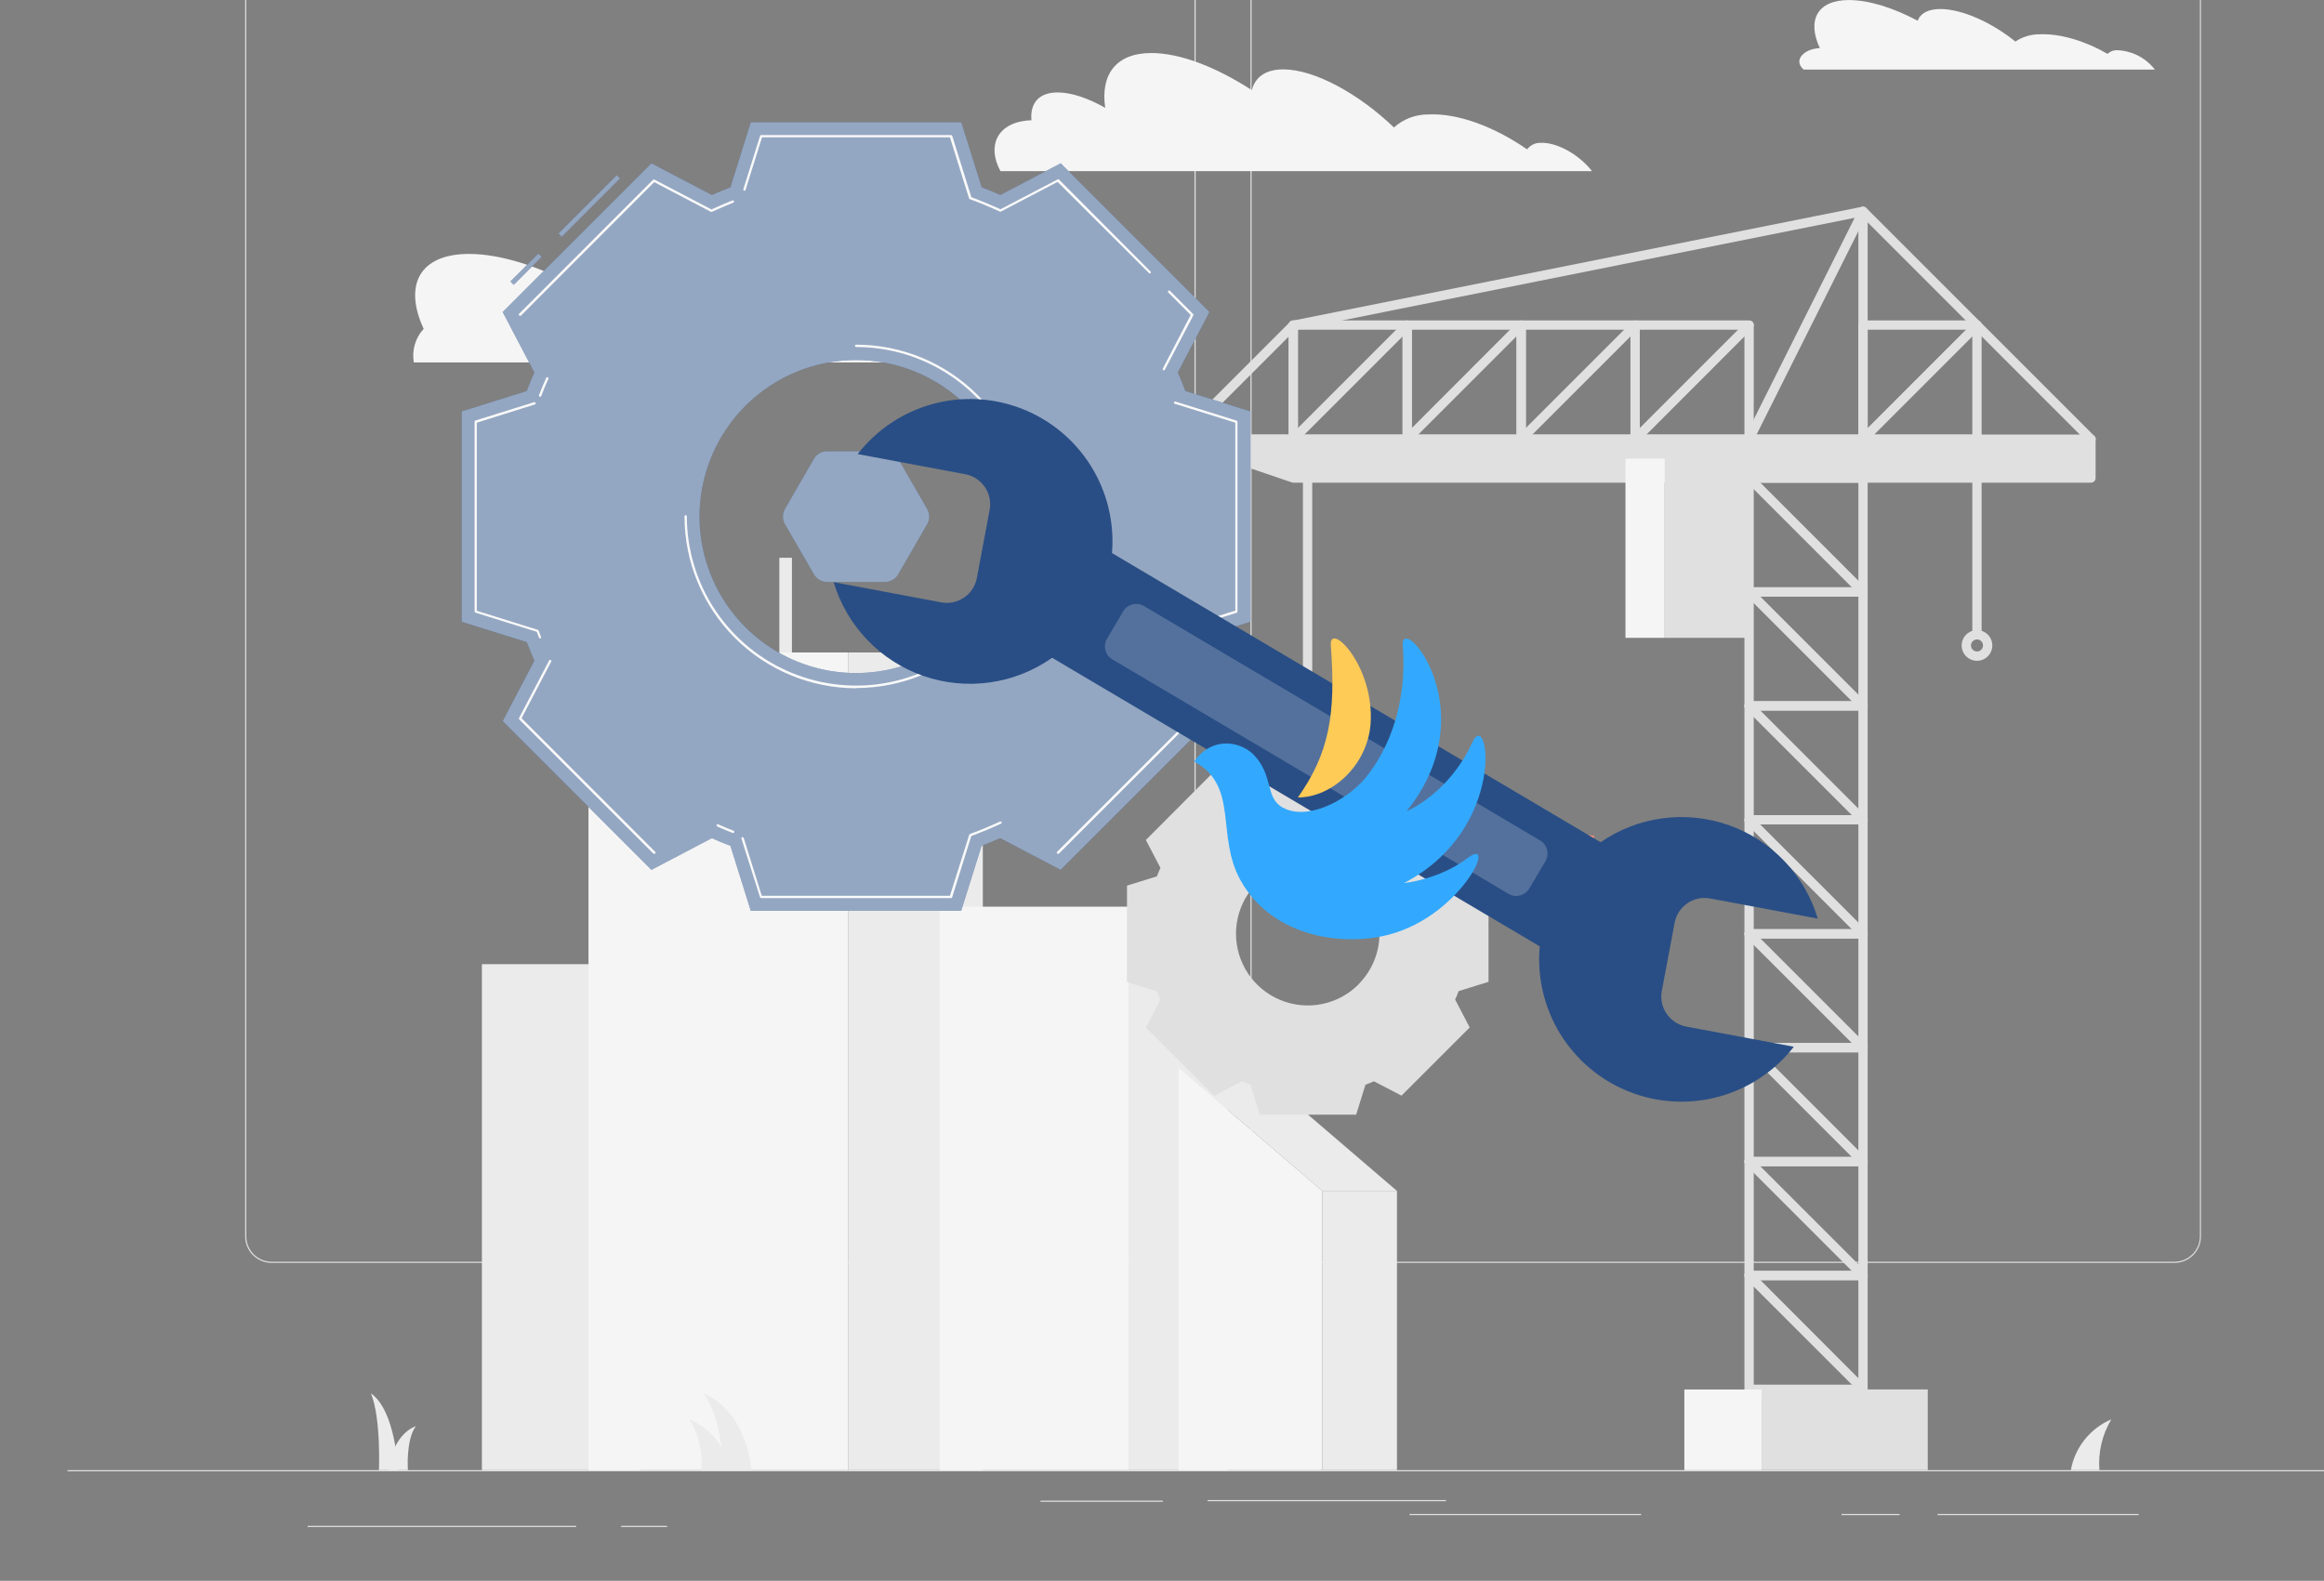 <svg width="757" height="515" viewBox="0 0 757 515" fill="none" xmlns="http://www.w3.org/2000/svg">
<rect x="0" y="0" width="757" height="515" fill="#808080" stroke="none"/>
<g clip-path="url(#clip0)">
<path d="M779 478.954H22V479.332H779V478.954Z" fill="#E0E0E0"/>
<path d="M187.662 497.106H100.198V497.485H187.662V497.106Z" fill="#E0E0E0"/>
<path d="M378.789 488.885H338.941V489.264H378.789V488.885Z" fill="#E0E0E0"/>
<path d="M470.992 488.689H393.354V489.067H470.992V488.689Z" fill="#E0E0E0"/>
<path d="M618.773 493.231H599.863V493.609H618.773V493.231Z" fill="#E0E0E0"/>
<path d="M534.565 493.231H459.137V493.609H534.565V493.231Z" fill="#E0E0E0"/>
<path d="M217.306 497.106H202.317V497.485H217.306V497.106Z" fill="#E0E0E0"/>
<path d="M696.608 493.231H631.128V493.609H696.608V493.231Z" fill="#E0E0E0"/>
<path d="M380.818 411.429H88.48C86.19 411.425 83.995 410.513 82.377 408.892C80.759 407.271 79.85 405.074 79.85 402.784V-8.161C79.87 -10.438 80.787 -12.615 82.403 -14.219C84.019 -15.824 86.203 -16.726 88.48 -16.73H380.818C383.111 -16.73 385.31 -15.819 386.931 -14.198C388.552 -12.577 389.463 -10.378 389.463 -8.085V402.784C389.463 405.077 388.552 407.276 386.931 408.897C385.31 410.518 383.111 411.429 380.818 411.429V411.429ZM88.48 -16.427C86.29 -16.423 84.191 -15.55 82.644 -14.001C81.097 -12.451 80.228 -10.351 80.228 -8.161V402.784C80.228 404.974 81.097 407.074 82.644 408.624C84.191 410.174 86.29 411.047 88.48 411.051H380.818C383.009 411.047 385.109 410.175 386.659 408.625C388.208 407.076 389.08 404.975 389.084 402.784V-8.161C389.08 -10.352 388.208 -12.452 386.659 -14.002C385.109 -15.551 383.009 -16.423 380.818 -16.427H88.48Z" fill="#E0E0E0"/>
<path d="M708.311 411.429H415.958C413.666 411.425 411.47 410.513 409.849 408.893C408.229 407.272 407.317 405.076 407.313 402.784V-8.161C407.337 -10.439 408.258 -12.616 409.876 -14.22C411.494 -15.824 413.679 -16.726 415.958 -16.73H708.311C710.586 -16.722 712.766 -15.818 714.378 -14.214C715.991 -12.61 716.906 -10.435 716.926 -8.161V402.784C716.926 405.072 716.019 407.266 714.405 408.886C712.79 410.507 710.599 411.421 708.311 411.429V411.429ZM415.958 -16.427C413.767 -16.423 411.666 -15.551 410.117 -14.002C408.568 -12.452 407.695 -10.352 407.691 -8.161V402.784C407.695 404.975 408.568 407.076 410.117 408.625C411.666 410.175 413.767 411.047 415.958 411.051H708.311C710.502 411.047 712.603 410.175 714.152 408.625C715.702 407.076 716.574 404.975 716.578 402.784V-8.161C716.574 -10.352 715.702 -12.452 714.152 -14.002C712.603 -15.551 710.502 -16.423 708.311 -16.427H415.958Z" fill="#E0E0E0"/>
<path d="M138.003 107.13C131.402 92.868 136.64 82.725 152.764 82.725C162.893 82.725 175.474 86.722 187.586 93.217C188.979 89.507 192.855 87.297 199.108 87.297C210.115 87.297 225.3 94.155 237.2 103.845C240.869 101.398 245.19 100.111 249.6 100.151C260.198 99.712 272.885 103.663 283.983 110.083C284.634 109.466 285.403 108.985 286.242 108.668C287.082 108.351 287.976 108.204 288.873 108.235C294.929 107.993 303.15 111.975 307.238 117.123C307.495 117.456 307.707 117.759 307.934 118.076H134.793C134.451 116.128 134.562 114.127 135.119 112.228C135.675 110.33 136.662 108.585 138.003 107.13Z" fill="#F5F5F5"/>
<path d="M334.369 39.288C334.901 39.227 335.437 39.197 335.973 39.197C335.474 33.626 338.365 30.113 344.527 30.113C348.979 30.113 354.429 31.975 360.001 35.124C358.411 24.314 363.498 17.274 375.05 17.274C384.361 17.274 396.14 21.816 407.782 29.386C408.797 25.147 412.234 22.604 418.002 22.604C428.115 22.604 442.513 30.446 454.05 41.529C457.113 38.777 461.091 37.265 465.208 37.289C474.853 36.79 486.813 41.302 497.426 48.66C497.932 47.978 498.596 47.429 499.361 47.06C500.125 46.691 500.968 46.512 501.817 46.54C507.086 46.283 514.353 50.325 518.562 55.76H325.89C321.363 47.448 324.967 40.242 334.369 39.288Z" fill="#F5F5F5"/>
<path d="M592.778 15.685C588.539 6.601 591.915 0.015 602.256 0.015C608.751 0.015 616.805 2.574 624.648 6.752C625.526 4.375 628.024 2.937 632.036 2.937C639.106 2.937 648.841 7.358 656.472 13.535C658.831 11.969 661.605 11.146 664.436 11.173C671.188 10.885 679.379 13.414 686.495 17.547C686.911 17.148 687.402 16.837 687.941 16.632C688.479 16.427 689.053 16.331 689.629 16.351C691.883 16.432 694.096 16.982 696.126 17.964C698.156 18.947 699.96 20.341 701.423 22.059L701.877 22.664H587.494C583.876 19.455 587.873 15.836 592.778 15.685Z" fill="#F5F5F5"/>
<path d="M208.54 314.109H156.973V478.954H208.54V314.109Z" fill="#EBEBEB"/>
<path d="M191.689 478.954H276.246V256.744H191.689L191.689 478.954Z" fill="#F5F5F5"/>
<path d="M320.137 256.744H276.246V478.954H320.137V256.744Z" fill="#EBEBEB"/>
<path d="M203.059 256.744H276.246V234.655H203.059V256.744Z" fill="#F5F5F5"/>
<path d="M203.059 256.744H276.246V251.778H203.059V256.744Z" fill="#EBEBEB"/>
<path d="M308.752 234.655H276.246V256.744H308.752V234.655Z" fill="#EBEBEB"/>
<path d="M214.429 234.655H276.231V212.565H214.429V234.655Z" fill="#F5F5F5"/>
<path d="M214.429 234.655H276.231V229.689H214.429V234.655Z" fill="#EBEBEB"/>
<path d="M297.381 212.565H276.246V234.655H297.381V212.565Z" fill="#EBEBEB"/>
<path d="M257.957 181.71H253.854V212.58H257.957V181.71Z" fill="#EBEBEB"/>
<path d="M306.117 478.954H367.873V295.381H306.117V478.954Z" fill="#F5F5F5"/>
<path d="M399.925 295.381H367.873V478.954H399.925V295.381Z" fill="#EBEBEB"/>
<path d="M383.891 347.826L430.719 387.977V478.954H383.891V347.826Z" fill="#F5F5F5"/>
<path d="M455.034 387.962H430.735V478.938H455.034V387.962Z" fill="#EBEBEB"/>
<path d="M455.034 387.977H430.719L383.891 347.826H408.206L455.034 387.977Z" fill="#EBEBEB"/>
<path d="M674.534 478.954C675.183 475.317 676.729 471.899 679.032 469.01C681.334 466.12 684.321 463.85 687.721 462.406C684.736 467.383 683.381 473.168 683.845 478.954H674.534Z" fill="#EBEBEB"/>
<path d="M237.79 478.954C237.141 475.317 235.595 471.899 233.293 469.01C230.99 466.12 228.004 463.85 224.604 462.406C227.589 467.383 228.944 473.168 228.479 478.954H237.79Z" fill="#EBEBEB"/>
<path d="M129.661 478.954C129.661 478.954 128.919 459.574 120.819 453.942C124.134 461.861 123.438 478.954 123.438 478.954H129.661Z" fill="#EBEBEB"/>
<path d="M126.617 478.954C126.617 478.954 127.359 467.826 135.459 464.601C132.144 469.143 132.87 478.954 132.87 478.954H126.617Z" fill="#EBEBEB"/>
<path d="M244.725 478.954C244.725 478.954 243.907 460.604 229.221 453.942C235.792 463.359 235.413 478.954 235.413 478.954H244.725Z" fill="#EBEBEB"/>
<path d="M606.843 454.124H569.735C569.333 454.124 568.948 453.964 568.664 453.681C568.38 453.397 568.221 453.012 568.221 452.61V415.547C568.221 415.146 568.38 414.761 568.664 414.477C568.948 414.193 569.333 414.033 569.735 414.033H606.843C607.245 414.033 607.63 414.193 607.914 414.477C608.198 414.761 608.357 415.146 608.357 415.547V452.61C608.357 453.012 608.198 453.397 607.914 453.681C607.63 453.964 607.245 454.124 606.843 454.124ZM571.249 451.096H605.329V417.061H571.249V451.096Z" fill="#E0E0E0"/>
<path d="M606.843 417.061H569.735C569.333 417.061 568.948 416.902 568.664 416.618C568.38 416.334 568.221 415.949 568.221 415.547V378.424C568.221 378.023 568.38 377.638 568.664 377.354C568.948 377.07 569.333 376.91 569.735 376.91H606.843C607.245 376.91 607.63 377.07 607.914 377.354C608.198 377.638 608.357 378.023 608.357 378.424V415.547C608.357 415.949 608.198 416.334 607.914 416.618C607.63 416.902 607.245 417.061 606.843 417.061ZM571.249 414.033H605.329V379.938H571.249V414.033Z" fill="#E0E0E0"/>
<path d="M606.843 454.124C606.444 454.118 606.063 453.955 605.783 453.67L568.66 416.562C568.375 416.277 568.215 415.89 568.215 415.487C568.215 415.084 568.375 414.697 568.66 414.412C568.945 414.127 569.332 413.967 569.735 413.967C570.138 413.967 570.525 414.127 570.81 414.412L607.918 451.596C608.2 451.879 608.358 452.263 608.358 452.663C608.358 453.063 608.2 453.447 607.918 453.73C607.625 453.997 607.239 454.139 606.843 454.124Z" fill="#E0E0E0"/>
<path d="M606.843 417.061C606.446 417.06 606.065 416.902 605.783 416.622L568.66 379.499C568.378 379.215 568.22 378.831 568.22 378.431C568.22 378.031 568.378 377.648 568.66 377.364C568.801 377.222 568.968 377.11 569.153 377.033C569.337 376.956 569.535 376.916 569.735 376.916C569.935 376.916 570.133 376.956 570.317 377.033C570.502 377.11 570.669 377.222 570.81 377.364L607.918 414.472C608.132 414.684 608.277 414.955 608.336 415.249C608.395 415.544 608.365 415.85 608.25 416.128C608.135 416.406 607.939 416.643 607.689 416.809C607.438 416.975 607.144 417.063 606.843 417.061Z" fill="#E0E0E0"/>
<path d="M606.843 379.938H569.735C569.333 379.938 568.948 379.778 568.664 379.494C568.38 379.211 568.221 378.825 568.221 378.424V341.316C568.221 340.914 568.38 340.529 568.664 340.245C568.948 339.961 569.333 339.802 569.735 339.802H606.843C607.245 339.802 607.63 339.961 607.914 340.245C608.198 340.529 608.357 340.914 608.357 341.316V378.424C608.357 378.825 608.198 379.211 607.914 379.494C607.63 379.778 607.245 379.938 606.843 379.938ZM571.249 376.91H605.329V342.83H571.249V376.91Z" fill="#E0E0E0"/>
<path d="M606.843 342.83H569.735C569.333 342.83 568.948 342.67 568.664 342.387C568.38 342.103 568.221 341.717 568.221 341.316V304.238C568.221 303.837 568.38 303.452 568.664 303.168C568.948 302.884 569.333 302.724 569.735 302.724H606.843C607.245 302.724 607.63 302.884 607.914 303.168C608.198 303.452 608.357 303.837 608.357 304.238V341.361C608.345 341.755 608.18 342.129 607.898 342.403C607.615 342.677 607.237 342.83 606.843 342.83ZM571.249 339.802H605.329V305.752H571.249V339.802Z" fill="#E0E0E0"/>
<path d="M606.843 379.938C606.446 379.936 606.065 379.779 605.783 379.499L568.66 342.376C568.378 342.092 568.22 341.708 568.22 341.308C568.22 340.908 568.378 340.524 568.66 340.241C568.801 340.099 568.968 339.986 569.153 339.909C569.337 339.833 569.535 339.793 569.735 339.793C569.935 339.793 570.133 339.833 570.317 339.909C570.502 339.986 570.669 340.099 570.81 340.241L607.918 377.364C608.2 377.648 608.358 378.032 608.358 378.432C608.358 378.831 608.2 379.215 607.918 379.499C607.777 379.639 607.609 379.75 607.424 379.826C607.24 379.901 607.042 379.939 606.843 379.938Z" fill="#E0E0E0"/>
<path d="M606.843 342.83C606.444 342.824 606.063 342.661 605.783 342.376L568.66 305.267C568.375 304.982 568.215 304.596 568.215 304.193C568.215 303.789 568.375 303.403 568.66 303.118C568.945 302.833 569.332 302.672 569.735 302.672C570.138 302.672 570.525 302.833 570.81 303.118L607.918 340.241C608.2 340.525 608.358 340.908 608.358 341.308C608.358 341.708 608.2 342.092 607.918 342.376C607.778 342.519 607.611 342.632 607.426 342.71C607.242 342.788 607.043 342.829 606.843 342.83Z" fill="#E0E0E0"/>
<path d="M606.843 305.752H569.735C569.333 305.752 568.948 305.593 568.664 305.309C568.38 305.025 568.221 304.64 568.221 304.238V267.069C568.221 266.668 568.38 266.283 568.664 265.999C568.948 265.715 569.333 265.555 569.735 265.555H606.843C607.245 265.555 607.63 265.715 607.914 265.999C608.198 266.283 608.357 266.668 608.357 267.069V304.238C608.357 304.64 608.198 305.025 607.914 305.309C607.63 305.593 607.245 305.752 606.843 305.752ZM571.249 302.724H605.329V268.583H571.249V302.724Z" fill="#E0E0E0"/>
<path d="M606.843 268.583H569.735C569.333 268.583 568.948 268.424 568.664 268.14C568.38 267.856 568.221 267.471 568.221 267.069V229.961C568.221 229.56 568.38 229.175 568.664 228.891C568.948 228.607 569.333 228.447 569.735 228.447H606.843C607.245 228.447 607.63 228.607 607.914 228.891C608.198 229.175 608.357 229.56 608.357 229.961V267.069C608.357 267.471 608.198 267.856 607.914 268.14C607.63 268.424 607.245 268.583 606.843 268.583ZM571.249 265.555H605.329V231.475H571.249V265.555Z" fill="#E0E0E0"/>
<path d="M606.843 305.752C606.446 305.75 606.065 305.593 605.783 305.313L568.66 268.19C568.378 267.906 568.22 267.522 568.22 267.122C568.22 266.722 568.378 266.339 568.66 266.055C568.801 265.913 568.968 265.8 569.153 265.724C569.337 265.647 569.535 265.607 569.735 265.607C569.935 265.607 570.133 265.647 570.317 265.724C570.502 265.8 570.669 265.913 570.81 266.055L607.918 303.118C608.132 303.329 608.277 303.6 608.336 303.895C608.395 304.19 608.365 304.496 608.25 304.773C608.135 305.051 607.939 305.288 607.689 305.454C607.438 305.621 607.144 305.708 606.843 305.707V305.752Z" fill="#E0E0E0"/>
<path d="M569.735 144.587H532.612C532.21 144.587 531.825 144.427 531.541 144.143C531.257 143.859 531.098 143.474 531.098 143.073V105.904C531.098 105.503 531.257 105.118 531.541 104.834C531.825 104.55 532.21 104.39 532.612 104.39H569.735C570.136 104.39 570.522 104.55 570.805 104.834C571.089 105.118 571.249 105.503 571.249 105.904V143.012C571.257 143.216 571.224 143.42 571.152 143.61C571.079 143.801 570.969 143.975 570.827 144.122C570.686 144.269 570.516 144.386 570.329 144.466C570.141 144.546 569.939 144.587 569.735 144.587ZM534.126 141.559H568.221V107.418H534.126V141.559Z" fill="#E0E0E0"/>
<path d="M606.843 144.587H569.735C569.333 144.587 568.948 144.427 568.664 144.143C568.38 143.859 568.221 143.474 568.221 143.073C568.221 142.671 568.38 142.286 568.664 142.002C568.948 141.718 569.333 141.559 569.735 141.559H605.329V68.887C605.329 68.485 605.489 68.1 605.772 67.816C606.056 67.532 606.442 67.373 606.843 67.373C607.245 67.373 607.63 67.532 607.914 67.816C608.198 68.1 608.357 68.485 608.357 68.887V143.073C608.357 143.474 608.198 143.859 607.914 144.143C607.63 144.427 607.245 144.587 606.843 144.587Z" fill="#E0E0E0"/>
<path d="M569.735 144.587C569.476 144.588 569.22 144.524 568.993 144.398C568.766 144.273 568.575 144.091 568.438 143.871C568.301 143.651 568.223 143.399 568.212 143.14C568.2 142.881 568.256 142.623 568.372 142.391L605.496 68.205C605.677 67.849 605.992 67.579 606.373 67.454C606.753 67.329 607.167 67.36 607.524 67.539C607.884 67.718 608.157 68.032 608.285 68.413C608.413 68.793 608.384 69.209 608.206 69.568L571.082 143.754C570.957 144.004 570.764 144.214 570.526 144.361C570.288 144.508 570.015 144.586 569.735 144.587Z" fill="#E0E0E0"/>
<path d="M532.612 144.587H495.504C495.102 144.587 494.717 144.427 494.433 144.143C494.149 143.859 493.99 143.474 493.99 143.073V105.904C493.99 105.503 494.149 105.118 494.433 104.834C494.717 104.55 495.102 104.39 495.504 104.39H532.612C533.013 104.39 533.398 104.55 533.682 104.834C533.966 105.118 534.126 105.503 534.126 105.904V143.012C534.134 143.216 534.101 143.42 534.028 143.61C533.956 143.801 533.846 143.975 533.704 144.122C533.563 144.269 533.393 144.386 533.205 144.466C533.018 144.546 532.816 144.587 532.612 144.587ZM497.017 141.559H531.098V107.418H497.017V141.559Z" fill="#E0E0E0"/>
<path d="M532.612 144.587C532.315 144.583 532.027 144.492 531.782 144.325C531.537 144.158 531.346 143.923 531.233 143.649C531.12 143.375 531.09 143.074 531.147 142.783C531.204 142.493 531.344 142.225 531.552 142.013L568.66 104.89C568.801 104.748 568.968 104.635 569.153 104.558C569.337 104.481 569.535 104.442 569.735 104.442C569.935 104.442 570.133 104.481 570.317 104.558C570.502 104.635 570.669 104.748 570.81 104.89C571.092 105.173 571.25 105.557 571.25 105.957C571.25 106.357 571.092 106.741 570.81 107.024L533.732 144.148C533.585 144.294 533.41 144.408 533.217 144.483C533.025 144.559 532.818 144.594 532.612 144.587Z" fill="#E0E0E0"/>
<path d="M643.966 144.587H606.843C606.442 144.587 606.056 144.427 605.772 144.143C605.489 143.859 605.329 143.474 605.329 143.073V105.904C605.329 105.503 605.489 105.118 605.772 104.834C606.056 104.55 606.442 104.39 606.843 104.39H643.966C644.368 104.39 644.753 104.55 645.037 104.834C645.321 105.118 645.48 105.503 645.48 105.904V143.012C645.488 143.216 645.455 143.42 645.383 143.61C645.31 143.801 645.2 143.975 645.059 144.122C644.917 144.269 644.748 144.386 644.56 144.466C644.372 144.546 644.17 144.587 643.966 144.587ZM608.357 141.559H642.452V107.418H608.357V141.559Z" fill="#E0E0E0"/>
<path d="M606.843 144.587C606.547 144.583 606.258 144.492 606.013 144.325C605.768 144.158 605.577 143.923 605.464 143.649C605.351 143.375 605.322 143.074 605.378 142.783C605.435 142.492 605.576 142.225 605.783 142.013L642.891 104.89C643.032 104.748 643.2 104.635 643.384 104.558C643.569 104.481 643.766 104.442 643.966 104.442C644.166 104.442 644.364 104.481 644.549 104.558C644.733 104.635 644.9 104.748 645.041 104.89C645.323 105.173 645.482 105.557 645.482 105.957C645.482 106.357 645.323 106.741 645.041 107.024L607.918 144.148C607.776 144.288 607.609 144.399 607.424 144.474C607.24 144.55 607.042 144.588 606.843 144.587Z" fill="#E0E0E0"/>
<path d="M384.149 144.587C383.95 144.588 383.752 144.55 383.568 144.474C383.383 144.399 383.215 144.288 383.074 144.148C382.792 143.864 382.634 143.48 382.634 143.08C382.634 142.68 382.792 142.297 383.074 142.013L420.182 104.89C420.388 104.673 420.659 104.53 420.954 104.481L606.555 67.358C606.799 67.309 607.05 67.321 607.288 67.392C607.525 67.463 607.742 67.592 607.918 67.766L682.104 141.952C682.262 142.088 682.391 142.255 682.482 142.443C682.573 142.631 682.624 142.835 682.632 143.044C682.64 143.252 682.605 143.46 682.529 143.655C682.453 143.849 682.337 144.025 682.19 144.173C682.042 144.32 681.866 144.436 681.671 144.512C681.477 144.588 681.269 144.623 681.061 144.615C680.852 144.607 680.648 144.556 680.46 144.465C680.272 144.374 680.105 144.246 679.969 144.087L606.404 70.492L422.014 107.418L385.209 144.208C384.917 144.466 384.538 144.601 384.149 144.587Z" fill="#E0E0E0"/>
<path d="M495.503 144.587C495.304 144.588 495.107 144.55 494.922 144.474C494.738 144.399 494.57 144.288 494.429 144.148C494.147 143.864 493.988 143.48 493.988 143.08C493.988 142.68 494.147 142.297 494.429 142.013L531.552 104.89C531.841 104.642 532.214 104.512 532.595 104.527C532.976 104.541 533.338 104.699 533.607 104.969C533.877 105.239 534.035 105.6 534.049 105.981C534.064 106.362 533.935 106.735 533.687 107.024L496.563 144.148C496.281 144.427 495.901 144.585 495.503 144.587V144.587Z" fill="#E0E0E0"/>
<path d="M495.503 144.587H458.38C457.979 144.587 457.594 144.427 457.31 144.143C457.026 143.859 456.866 143.474 456.866 143.073V105.904C456.866 105.503 457.026 105.118 457.31 104.834C457.594 104.55 457.979 104.39 458.38 104.39H495.503C495.905 104.39 496.29 104.55 496.574 104.834C496.858 105.118 497.017 105.503 497.017 105.904V143.012C497.026 143.216 496.992 143.42 496.92 143.61C496.848 143.801 496.737 143.975 496.596 144.122C496.455 144.269 496.285 144.386 496.097 144.466C495.909 144.546 495.707 144.587 495.503 144.587ZM459.894 141.559H493.989V107.418H459.894V141.559Z" fill="#E0E0E0"/>
<path d="M458.38 144.587H421.257C420.855 144.587 420.47 144.427 420.186 144.143C419.902 143.859 419.743 143.474 419.743 143.073V105.904C419.743 105.503 419.902 105.118 420.186 104.834C420.47 104.55 420.855 104.39 421.257 104.39H458.38C458.782 104.39 459.167 104.55 459.451 104.834C459.735 105.118 459.894 105.503 459.894 105.904V143.012C459.902 143.216 459.869 143.42 459.797 143.61C459.724 143.801 459.614 143.975 459.473 144.122C459.331 144.269 459.162 144.386 458.974 144.466C458.786 144.546 458.584 144.587 458.38 144.587ZM422.771 141.559H456.866V107.418H422.771V141.559Z" fill="#E0E0E0"/>
<path d="M458.38 144.587C458.181 144.588 457.983 144.55 457.799 144.474C457.614 144.399 457.447 144.288 457.305 144.148C457.023 143.864 456.865 143.48 456.865 143.08C456.865 142.68 457.023 142.297 457.305 142.013L494.368 104.89C494.658 104.642 495.03 104.512 495.411 104.527C495.792 104.541 496.154 104.699 496.423 104.969C496.693 105.239 496.851 105.6 496.866 105.981C496.88 106.362 496.751 106.735 496.503 107.024L459.395 144.148C459.124 144.417 458.762 144.573 458.38 144.587Z" fill="#E0E0E0"/>
<path d="M421.257 144.587C420.961 144.583 420.672 144.492 420.427 144.325C420.182 144.158 419.991 143.923 419.878 143.649C419.765 143.375 419.736 143.074 419.792 142.783C419.849 142.492 419.99 142.225 420.197 142.013L457.305 104.89C457.446 104.748 457.613 104.635 457.798 104.558C457.982 104.481 458.18 104.442 458.38 104.442C458.58 104.442 458.778 104.481 458.962 104.558C459.147 104.635 459.314 104.748 459.455 104.89C459.737 105.173 459.895 105.557 459.895 105.957C459.895 106.357 459.737 106.741 459.455 107.024L422.332 144.148C422.19 144.288 422.023 144.399 421.838 144.474C421.654 144.55 421.456 144.588 421.257 144.587Z" fill="#E0E0E0"/>
<path d="M421.257 144.587H384.149C383.747 144.587 383.362 144.427 383.078 144.143C382.794 143.859 382.635 143.474 382.635 143.073C382.635 142.671 382.794 142.286 383.078 142.002C383.362 141.718 383.747 141.559 384.149 141.559H419.743V105.904C419.743 105.503 419.902 105.118 420.186 104.834C420.47 104.55 420.855 104.39 421.257 104.39C421.658 104.39 422.044 104.55 422.328 104.834C422.611 105.118 422.771 105.503 422.771 105.904V143.012C422.779 143.216 422.746 143.42 422.674 143.61C422.601 143.801 422.491 143.975 422.35 144.122C422.208 144.269 422.038 144.386 421.851 144.466C421.663 144.546 421.461 144.587 421.257 144.587Z" fill="#E0E0E0"/>
<path d="M606.843 268.583C606.446 268.582 606.065 268.424 605.783 268.144L568.66 231.036C568.519 230.895 568.407 230.728 568.33 230.543C568.254 230.359 568.215 230.161 568.215 229.961C568.215 229.762 568.254 229.564 568.33 229.38C568.407 229.195 568.519 229.028 568.66 228.886C568.801 228.745 568.969 228.633 569.153 228.557C569.338 228.48 569.535 228.441 569.735 228.441C569.935 228.441 570.132 228.48 570.317 228.557C570.501 228.633 570.669 228.745 570.81 228.886L607.918 266.01C608.2 266.293 608.358 266.677 608.358 267.077C608.358 267.477 608.2 267.861 607.918 268.144C607.777 268.285 607.609 268.396 607.424 268.471C607.24 268.546 607.042 268.585 606.843 268.583V268.583Z" fill="#E0E0E0"/>
<path d="M606.843 231.475H569.735C569.333 231.475 568.948 231.316 568.664 231.032C568.38 230.748 568.221 230.363 568.221 229.961V192.838C568.221 192.436 568.38 192.051 568.664 191.767C568.948 191.483 569.333 191.324 569.735 191.324H606.843C607.245 191.324 607.63 191.483 607.914 191.767C608.198 192.051 608.357 192.436 608.357 192.838V229.961C608.357 230.363 608.198 230.748 607.914 231.032C607.63 231.316 607.245 231.475 606.843 231.475ZM571.249 228.447H605.329V194.352H571.249V228.447Z" fill="#E0E0E0"/>
<path d="M606.843 194.352H569.735C569.333 194.352 568.948 194.192 568.664 193.909C568.38 193.625 568.221 193.24 568.221 192.838V155.73C568.221 155.328 568.38 154.943 568.664 154.659C568.948 154.375 569.333 154.216 569.735 154.216H606.843C607.245 154.216 607.63 154.375 607.914 154.659C608.198 154.943 608.357 155.328 608.357 155.73V192.838C608.357 193.24 608.198 193.625 607.914 193.909C607.63 194.192 607.245 194.352 606.843 194.352ZM571.249 191.324H605.329V157.244H571.249V191.324Z" fill="#E0E0E0"/>
<path d="M606.843 231.475C606.446 231.474 606.065 231.316 605.783 231.036L568.66 193.913C568.519 193.772 568.407 193.604 568.33 193.42C568.254 193.235 568.215 193.038 568.215 192.838C568.215 192.638 568.254 192.441 568.33 192.256C568.407 192.072 568.519 191.904 568.66 191.763C568.801 191.622 568.969 191.51 569.153 191.434C569.338 191.357 569.535 191.318 569.735 191.318C569.935 191.318 570.132 191.357 570.317 191.434C570.501 191.51 570.669 191.622 570.81 191.763L607.918 228.886C608.132 229.098 608.277 229.369 608.336 229.664C608.395 229.958 608.365 230.264 608.25 230.542C608.135 230.82 607.939 231.057 607.689 231.223C607.438 231.389 607.144 231.477 606.843 231.475Z" fill="#E0E0E0"/>
<path d="M606.843 194.352C606.446 194.35 606.065 194.193 605.783 193.913L568.66 156.79C568.378 156.506 568.22 156.122 568.22 155.722C568.22 155.322 568.378 154.939 568.66 154.655C568.801 154.513 568.968 154.4 569.153 154.323C569.337 154.247 569.535 154.207 569.735 154.207C569.935 154.207 570.133 154.247 570.317 154.323C570.502 154.4 570.669 154.513 570.81 154.655L607.918 191.763C608.132 191.975 608.277 192.245 608.336 192.54C608.395 192.835 608.365 193.141 608.25 193.419C608.135 193.696 607.939 193.933 607.689 194.1C607.438 194.266 607.144 194.354 606.843 194.352V194.352Z" fill="#E0E0E0"/>
<path d="M681.09 143.073H384.149L421.257 155.73H681.09V143.073Z" fill="#E0E0E0"/>
<path d="M681.09 157.244H421.257C421.091 157.243 420.927 157.212 420.772 157.153L383.649 144.511C383.305 144.398 383.012 144.165 382.825 143.855C382.638 143.544 382.568 143.177 382.628 142.82C382.689 142.462 382.876 142.138 383.155 141.907C383.434 141.676 383.786 141.552 384.149 141.559H681.09C681.491 141.559 681.876 141.718 682.16 142.002C682.444 142.286 682.604 142.671 682.604 143.073V155.73C682.604 156.131 682.444 156.516 682.16 156.8C681.876 157.084 681.491 157.244 681.09 157.244V157.244ZM421.514 154.216H679.576V144.587H393.278L421.514 154.216Z" fill="#E0E0E0"/>
<path d="M542.256 207.796H569.735V149.401H542.256V207.796Z" fill="#E0E0E0"/>
<path d="M542.241 149.401H529.463V207.796H542.241V149.401Z" fill="#F5F5F5"/>
<path d="M573.823 478.938H627.933V452.656H573.823V478.938Z" fill="#E0E0E0"/>
<path d="M573.823 452.671H548.645V478.954H573.823V452.671Z" fill="#F5F5F5"/>
<path d="M643.966 208.311C643.565 208.311 643.18 208.151 642.896 207.868C642.612 207.584 642.452 207.199 642.452 206.797V149.401C642.452 149 642.612 148.615 642.896 148.331C643.18 148.047 643.565 147.887 643.966 147.887C644.368 147.887 644.753 148.047 645.037 148.331C645.321 148.615 645.48 149 645.48 149.401V206.797C645.48 207.199 645.321 207.584 645.037 207.868C644.753 208.151 644.368 208.311 643.966 208.311Z" fill="#E0E0E0"/>
<path d="M643.966 215.275C642.978 215.275 642.012 214.982 641.191 214.433C640.369 213.884 639.729 213.104 639.35 212.191C638.972 211.278 638.873 210.274 639.066 209.304C639.259 208.335 639.735 207.445 640.433 206.746C641.132 206.048 642.022 205.572 642.992 205.379C643.961 205.186 644.965 205.285 645.878 205.663C646.791 206.041 647.572 206.682 648.121 207.503C648.67 208.325 648.963 209.291 648.963 210.279C648.963 210.935 648.833 211.585 648.582 212.191C648.331 212.797 647.963 213.348 647.499 213.812C647.035 214.276 646.484 214.644 645.878 214.895C645.272 215.146 644.622 215.275 643.966 215.275ZM643.966 208.311C643.577 208.311 643.197 208.426 642.873 208.643C642.549 208.859 642.297 209.166 642.148 209.526C641.999 209.886 641.96 210.281 642.036 210.663C642.112 211.045 642.299 211.396 642.575 211.671C642.85 211.946 643.201 212.134 643.582 212.21C643.964 212.285 644.36 212.246 644.72 212.098C645.079 211.949 645.387 211.696 645.603 211.373C645.819 211.049 645.935 210.668 645.935 210.279C645.935 210.021 645.884 209.765 645.785 209.526C645.686 209.287 645.541 209.07 645.358 208.887C645.175 208.705 644.958 208.56 644.72 208.461C644.481 208.362 644.225 208.311 643.966 208.311V208.311Z" fill="#E0E0E0"/>
<path d="M425.92 238.44C425.519 238.44 425.133 238.28 424.85 237.996C424.566 237.712 424.406 237.327 424.406 236.926V149.401C424.406 149 424.566 148.615 424.85 148.331C425.133 148.047 425.519 147.887 425.92 147.887C426.322 147.887 426.707 148.047 426.991 148.331C427.275 148.615 427.434 149 427.434 149.401V236.926C427.434 237.327 427.275 237.712 426.991 237.996C426.707 238.28 426.322 238.44 425.92 238.44Z" fill="#E0E0E0"/>
<path d="M440.137 247.508C439.776 247.514 439.425 247.39 439.148 247.16C438.87 246.929 438.684 246.607 438.623 246.252C437.502 244.496 427.646 238.682 425.844 238.44C424.149 238.667 414.293 244.496 413.172 246.252C413.138 246.653 412.946 247.025 412.638 247.285C412.33 247.545 411.931 247.671 411.53 247.637C411.128 247.603 410.756 247.411 410.497 247.103C410.237 246.795 410.11 246.396 410.144 245.994C410.144 242.588 423.876 235.396 425.86 235.396C427.843 235.396 441.59 242.573 441.59 245.994C441.59 246.386 441.439 246.762 441.168 247.044C440.897 247.326 440.527 247.493 440.137 247.508Z" fill="#E0E0E0"/>
<path d="M456.518 356.94L478.728 334.73L473.99 325.646C474.398 324.738 474.777 323.829 475.125 322.891L484.86 319.863V288.493L475.125 285.465C474.762 284.541 474.398 283.617 473.99 282.709L478.713 273.625L456.518 251.46L447.434 256.184C446.526 255.775 445.617 255.396 444.694 255.048L441.666 245.313H410.22L407.192 255.048C406.268 255.396 405.36 255.775 404.452 256.184L395.368 251.46L373.248 273.655L377.987 282.739C377.563 283.648 377.2 284.571 376.836 285.495L367.101 288.523V319.923L376.836 322.951C377.2 323.89 377.563 324.798 377.972 325.707L373.248 334.791L395.458 357.001L404.542 352.262C405.451 352.671 406.374 353.049 407.298 353.398L410.326 363.133H441.741L444.769 353.398C445.693 353.049 446.601 352.671 447.51 352.262L456.518 356.94ZM442.513 320.71C439.245 323.981 435.08 326.208 430.545 327.111C426.01 328.014 421.309 327.552 417.037 325.783C412.765 324.014 409.113 321.018 406.544 317.173C403.975 313.329 402.604 308.809 402.604 304.185C402.604 299.561 403.975 295.041 406.544 291.197C409.113 287.352 412.765 284.356 417.037 282.587C421.309 280.818 426.01 280.356 430.545 281.259C435.08 282.162 439.245 284.389 442.513 287.66C444.683 289.832 446.402 292.411 447.573 295.249C448.744 298.087 449.344 301.128 449.338 304.198C449.333 307.268 448.722 310.306 447.54 313.14C446.359 315.973 444.63 318.546 442.453 320.71H442.513Z" fill="#E0E0E0"/>
<path d="M288.297 147.009H269.403C268.539 147.01 267.69 147.237 266.941 147.667C266.192 148.097 265.569 148.716 265.133 149.462L255.686 165.828C255.254 166.579 255.027 167.43 255.027 168.296C255.027 169.162 255.254 170.013 255.686 170.764L265.133 187.115C265.565 187.866 266.187 188.489 266.937 188.922C267.686 189.356 268.537 189.583 269.403 189.583H288.297C289.163 189.583 290.014 189.356 290.764 188.922C291.513 188.489 292.135 187.866 292.567 187.115L302.014 170.764C302.446 170.013 302.673 169.162 302.673 168.296C302.673 167.43 302.446 166.579 302.014 165.828L292.567 149.462C292.131 148.716 291.508 148.097 290.759 147.667C290.01 147.237 289.161 147.01 288.297 147.009V147.009Z" fill="#294E85"/>
<path opacity="0.5" d="M288.297 147.009H269.403C268.539 147.01 267.69 147.237 266.941 147.667C266.192 148.097 265.569 148.716 265.133 149.462L255.686 165.828C255.254 166.579 255.027 167.43 255.027 168.296C255.027 169.162 255.254 170.013 255.686 170.764L265.133 187.115C265.565 187.866 266.187 188.489 266.937 188.922C267.686 189.356 268.537 189.583 269.403 189.583H288.297C289.163 189.583 290.014 189.356 290.764 188.922C291.513 188.489 292.135 187.866 292.567 187.115L302.014 170.764C302.446 170.013 302.673 169.162 302.673 168.296C302.673 167.43 302.446 166.579 302.014 165.828L292.567 149.462C292.131 148.716 291.508 148.097 290.759 147.667C290.01 147.237 289.161 147.01 288.297 147.009V147.009Z" fill="white"/>
<path d="M167.344 92.778L166.269 91.703L175.353 82.619L176.428 83.694L167.344 92.778ZM182.984 77.138L181.909 76.063L200.894 57.077L201.969 58.137L182.984 77.138Z" fill="#294E85"/>
<path opacity="0.5" d="M167.344 92.778L166.269 91.703L175.353 82.619L176.428 83.694L167.344 92.778ZM182.984 77.138L181.909 76.063L200.894 57.077L201.969 58.137L182.984 77.138Z" fill="white"/>
<path d="M407.313 202.558V134.034L386.117 127.388C385.36 125.359 384.527 123.36 383.649 121.332L393.96 101.65L345.512 53.202L325.83 63.527C323.846 62.634 321.863 61.801 319.774 61.029L313.127 39.833H244.558L237.927 61.029C235.883 61.801 233.899 62.634 231.871 63.527L212.189 53.202L163.741 101.65L174.066 121.332C173.173 123.315 172.34 125.298 171.583 127.388L150.387 134.034V202.558L171.583 209.189C172.355 211.218 173.188 213.216 174.066 215.245L163.741 234.927L212.189 283.375L231.871 273.05C233.839 273.943 235.822 274.776 237.927 275.548L244.558 296.744H313.082L319.728 275.548C321.757 274.776 323.74 273.943 325.784 273.05L345.466 283.375L393.914 234.927L383.589 215.245C384.467 213.277 385.315 211.278 386.072 209.189L407.313 202.558ZM329.842 168.281C329.842 178.366 326.851 188.225 321.248 196.61C315.645 204.996 307.681 211.531 298.364 215.391C289.046 219.25 278.794 220.26 268.902 218.293C259.011 216.325 249.925 211.469 242.794 204.337C235.662 197.206 230.806 188.12 228.838 178.229C226.871 168.337 227.881 158.085 231.74 148.767C235.6 139.45 242.135 131.486 250.521 125.883C258.906 120.28 268.765 117.289 278.85 117.289C292.373 117.293 305.34 122.667 314.902 132.229C324.464 141.791 329.838 154.758 329.842 168.281V168.281Z" fill="#294E85"/>
<path opacity="0.5" d="M407.313 202.558V134.034L386.117 127.388C385.36 125.359 384.527 123.36 383.649 121.332L393.96 101.65L345.512 53.202L325.83 63.527C323.846 62.634 321.863 61.801 319.774 61.029L313.127 39.833H244.558L237.927 61.029C235.883 61.801 233.899 62.634 231.871 63.527L212.189 53.202L163.741 101.65L174.066 121.332C173.173 123.315 172.34 125.298 171.583 127.388L150.387 134.034V202.558L171.583 209.189C172.355 211.218 173.188 213.216 174.066 215.245L163.741 234.927L212.189 283.375L231.871 273.05C233.839 273.943 235.822 274.776 237.927 275.548L244.558 296.744H313.082L319.728 275.548C321.757 274.776 323.74 273.943 325.784 273.05L345.466 283.375L393.914 234.927L383.589 215.245C384.467 213.277 385.315 211.278 386.072 209.189L407.313 202.558ZM329.842 168.281C329.842 178.366 326.851 188.225 321.248 196.61C315.645 204.996 307.681 211.531 298.364 215.391C289.046 219.25 278.794 220.26 268.902 218.293C259.011 216.325 249.925 211.469 242.794 204.337C235.662 197.206 230.806 188.12 228.838 178.229C226.871 168.337 227.881 158.085 231.74 148.767C235.6 139.45 242.135 131.486 250.521 125.883C258.906 120.28 268.765 117.289 278.85 117.289C292.373 117.293 305.34 122.667 314.902 132.229C324.464 141.791 329.838 154.758 329.842 168.281V168.281Z" fill="white"/>
<path d="M309.781 292.595H247.934C247.852 292.595 247.773 292.569 247.707 292.52C247.642 292.471 247.594 292.402 247.571 292.323L241.515 273.216C241.485 273.12 241.494 273.015 241.541 272.926C241.588 272.837 241.668 272.769 241.765 272.739C241.861 272.709 241.965 272.719 242.055 272.765C242.144 272.812 242.211 272.893 242.242 272.989L248.131 291.838H309.418L315.716 271.944C315.734 271.89 315.764 271.84 315.803 271.798C315.842 271.756 315.89 271.724 315.943 271.702L318.017 270.93C319.774 270.264 321.636 269.492 323.74 268.553L325.754 267.645C325.846 267.605 325.951 267.603 326.044 267.64C326.138 267.677 326.213 267.749 326.253 267.842C326.294 267.934 326.295 268.038 326.259 268.132C326.222 268.226 326.149 268.301 326.057 268.341L324.043 269.234C321.939 270.188 320.046 270.96 318.29 271.627L316.382 272.353L310.144 292.323C310.12 292.4 310.071 292.468 310.006 292.517C309.941 292.566 309.862 292.593 309.781 292.595V292.595ZM344.603 278.167C344.503 278.164 344.407 278.126 344.331 278.061C344.294 278.026 344.265 277.983 344.245 277.937C344.225 277.89 344.215 277.839 344.215 277.788C344.215 277.738 344.225 277.687 344.245 277.64C344.265 277.594 344.294 277.551 344.331 277.516L387.873 233.988L378.199 215.518C378.172 215.466 378.158 215.409 378.158 215.351C378.158 215.293 378.172 215.236 378.199 215.185L379.107 213.171C380.016 211.127 380.788 209.25 381.469 207.463L382.241 205.389C382.263 205.336 382.295 205.288 382.337 205.249C382.379 205.209 382.429 205.18 382.483 205.162L402.392 198.939V137.698L382.71 131.551C382.656 131.543 382.604 131.524 382.558 131.493C382.512 131.463 382.473 131.424 382.444 131.377C382.415 131.331 382.397 131.278 382.39 131.224C382.383 131.169 382.388 131.114 382.405 131.062C382.422 131.009 382.449 130.961 382.487 130.921C382.524 130.88 382.569 130.848 382.62 130.827C382.671 130.806 382.725 130.796 382.78 130.799C382.835 130.801 382.889 130.815 382.938 130.84L402.832 137.047C402.906 137.075 402.971 137.124 403.017 137.189C403.063 137.254 403.088 137.331 403.089 137.41V199.257C403.09 199.337 403.066 199.416 403.019 199.481C402.973 199.546 402.907 199.595 402.832 199.621L382.892 205.828L382.181 207.736C381.499 209.537 380.667 211.415 379.788 213.489L378.971 215.336L388.676 233.882C388.724 233.946 388.749 234.023 388.749 234.102C388.749 234.181 388.724 234.258 388.676 234.322L344.951 278.061C344.858 278.138 344.739 278.176 344.618 278.167H344.603ZM213.082 278.167C212.982 278.164 212.885 278.126 212.809 278.061L169.085 234.322C169.041 234.257 169.018 234.18 169.018 234.102C169.018 234.024 169.041 233.947 169.085 233.882L178.881 215.169C178.929 215.081 179.009 215.015 179.105 214.984C179.201 214.953 179.305 214.96 179.395 215.003C179.439 215.027 179.478 215.059 179.509 215.098C179.541 215.136 179.564 215.181 179.578 215.229C179.592 215.277 179.597 215.327 179.591 215.376C179.586 215.426 179.571 215.474 179.547 215.518L169.888 233.988L213.415 277.516C213.452 277.551 213.481 277.594 213.501 277.64C213.521 277.687 213.531 277.738 213.531 277.788C213.531 277.839 213.521 277.89 213.501 277.937C213.481 277.983 213.452 278.026 213.415 278.061C213.372 278.099 213.322 278.129 213.267 278.147C213.212 278.165 213.155 278.172 213.097 278.167H213.082ZM238.82 271.369H238.684C237.17 270.779 235.519 270.082 233.687 269.265C233.634 269.251 233.584 269.226 233.541 269.192C233.498 269.157 233.463 269.113 233.439 269.063C233.415 269.014 233.402 268.959 233.401 268.904C233.4 268.849 233.411 268.794 233.433 268.744C233.456 268.693 233.489 268.648 233.53 268.612C233.572 268.576 233.621 268.549 233.674 268.534C233.727 268.518 233.783 268.515 233.838 268.523C233.892 268.532 233.944 268.553 233.99 268.583C235.807 269.386 237.427 270.097 238.956 270.658C239.003 270.676 239.046 270.703 239.083 270.739C239.119 270.774 239.148 270.816 239.168 270.863C239.187 270.909 239.198 270.959 239.198 271.01C239.198 271.06 239.188 271.111 239.168 271.157C239.136 271.228 239.082 271.288 239.014 271.326C238.946 271.364 238.867 271.379 238.79 271.369H238.82ZM278.88 224.223C264.042 224.195 249.821 218.281 239.338 207.778C228.856 197.276 222.968 183.044 222.968 168.205C222.968 168.105 223.008 168.009 223.079 167.938C223.15 167.867 223.246 167.827 223.347 167.827C223.447 167.827 223.544 167.867 223.615 167.938C223.685 168.009 223.725 168.105 223.725 168.205C223.725 179.114 226.96 189.777 233.021 198.848C239.081 207.918 247.695 214.987 257.773 219.162C267.852 223.336 278.942 224.429 289.641 222.3C300.34 220.172 310.167 214.919 317.881 207.206C325.594 199.492 330.847 189.664 332.976 178.965C335.104 168.266 334.012 157.177 329.837 147.098C325.662 137.02 318.593 128.406 309.523 122.345C300.453 116.285 289.789 113.05 278.88 113.05C278.78 113.05 278.684 113.01 278.613 112.939C278.542 112.868 278.502 112.772 278.502 112.672C278.502 112.571 278.542 112.475 278.613 112.404C278.684 112.333 278.78 112.293 278.88 112.293C293.713 112.293 307.938 118.185 318.427 128.674C328.915 139.162 334.808 153.388 334.808 168.22C334.808 183.053 328.915 197.278 318.427 207.767C307.938 218.255 293.713 224.147 278.88 224.147V224.223ZM175.928 207.978C175.849 207.975 175.773 207.949 175.709 207.903C175.644 207.857 175.594 207.794 175.565 207.721L174.853 205.828L154.854 199.575C154.778 199.55 154.712 199.501 154.666 199.435C154.619 199.37 154.595 199.292 154.596 199.212V137.365C154.597 137.286 154.623 137.208 154.669 137.143C154.714 137.079 154.779 137.029 154.854 137.002L173.975 131.036C174.072 131.007 174.176 131.016 174.266 131.061C174.356 131.106 174.425 131.184 174.46 131.279C174.485 131.377 174.472 131.481 174.424 131.571C174.377 131.66 174.298 131.729 174.202 131.763L155.308 137.698V198.985L175.217 205.207C175.27 205.224 175.319 205.254 175.358 205.293C175.398 205.333 175.427 205.381 175.444 205.434L176.231 207.509C176.266 207.601 176.263 207.703 176.224 207.794C176.184 207.885 176.111 207.956 176.019 207.993L175.928 207.978ZM175.928 129.25H175.792C175.699 129.21 175.626 129.136 175.586 129.043C175.547 128.95 175.545 128.845 175.58 128.75C176.307 126.812 177.094 124.965 177.927 123.088C177.97 122.998 178.046 122.929 178.139 122.895C178.233 122.861 178.336 122.865 178.426 122.906C178.472 122.926 178.514 122.955 178.549 122.991C178.583 123.026 178.611 123.069 178.629 123.115C178.647 123.162 178.656 123.211 178.655 123.261C178.654 123.311 178.643 123.36 178.623 123.406C177.775 125.253 177.018 127.1 176.292 129.023C176.265 129.105 176.212 129.177 176.141 129.226C176.07 129.275 175.985 129.3 175.898 129.295L175.928 129.25ZM379.092 120.605H378.91C378.867 120.581 378.828 120.549 378.796 120.51C378.765 120.472 378.742 120.427 378.728 120.379C378.714 120.331 378.709 120.281 378.715 120.232C378.72 120.182 378.735 120.134 378.759 120.09L387.843 102.604L380.576 95.306C380.532 95.273 380.496 95.232 380.471 95.184C380.445 95.137 380.429 95.084 380.425 95.03C380.421 94.976 380.429 94.922 380.448 94.871C380.467 94.82 380.497 94.774 380.535 94.736C380.574 94.697 380.62 94.668 380.671 94.649C380.721 94.63 380.776 94.622 380.83 94.626C380.884 94.63 380.936 94.645 380.984 94.671C381.032 94.697 381.073 94.733 381.106 94.776L388.676 102.346C388.724 102.409 388.749 102.486 388.749 102.566C388.749 102.645 388.724 102.722 388.676 102.785L379.395 120.514C379.355 120.563 379.304 120.601 379.246 120.624C379.187 120.648 379.124 120.657 379.062 120.65L379.092 120.605ZM169.358 102.876C169.257 102.877 169.159 102.839 169.085 102.77C169.019 102.698 168.983 102.603 168.983 102.505C168.983 102.407 169.019 102.313 169.085 102.24L212.764 58.531C212.826 58.481 212.904 58.453 212.984 58.453C213.063 58.453 213.141 58.481 213.203 58.531L231.75 68.236L233.597 67.418C235.383 66.616 237.018 65.904 238.593 65.314C238.639 65.294 238.69 65.284 238.74 65.284C238.791 65.284 238.841 65.294 238.887 65.314C238.934 65.334 238.976 65.363 239.011 65.399C239.047 65.436 239.074 65.478 239.092 65.526C239.127 65.62 239.122 65.724 239.079 65.815C239.037 65.906 238.96 65.976 238.865 66.01C237.351 66.631 235.686 67.312 233.915 68.1L231.901 69.008C231.848 69.03 231.792 69.042 231.734 69.042C231.677 69.042 231.621 69.03 231.568 69.008L213.097 59.333L169.63 102.876C169.543 102.911 169.445 102.911 169.358 102.876V102.876ZM374.535 89.068C374.434 89.069 374.336 89.031 374.262 88.962L344.482 59.258L326.011 68.932C325.962 68.959 325.908 68.973 325.852 68.973C325.797 68.973 325.742 68.959 325.693 68.932L323.68 68.024C321.605 67.1 319.728 66.328 317.957 65.647L315.883 64.875C315.829 64.853 315.781 64.82 315.742 64.779C315.703 64.737 315.673 64.687 315.655 64.632L309.433 44.739H248.207L242.847 61.862C242.833 61.909 242.81 61.953 242.779 61.992C242.747 62.03 242.709 62.061 242.665 62.084C242.621 62.107 242.573 62.12 242.523 62.124C242.474 62.127 242.424 62.12 242.378 62.104C242.284 62.073 242.207 62.006 242.161 61.919C242.116 61.831 242.107 61.729 242.136 61.635L247.586 44.254C247.612 44.178 247.661 44.112 247.726 44.066C247.791 44.02 247.869 43.996 247.949 43.997H309.796C309.876 43.998 309.953 44.023 310.018 44.069C310.083 44.115 310.132 44.179 310.16 44.254L316.397 64.239L318.305 64.966C320.091 65.632 321.969 66.48 324.058 67.358L325.905 68.175L344.482 58.47C344.545 58.423 344.622 58.397 344.702 58.397C344.781 58.397 344.858 58.423 344.921 58.47L374.762 88.448C374.799 88.483 374.828 88.525 374.848 88.572C374.868 88.619 374.878 88.669 374.878 88.72C374.878 88.771 374.868 88.821 374.848 88.868C374.828 88.915 374.799 88.957 374.762 88.993C374.7 89.052 374.62 89.089 374.535 89.099V89.068Z" fill="#FAFAFA"/>
<path d="M503.225 279.863L514.928 281.044L519.394 272.353L505.345 270.279L503.225 279.863Z" fill="#FF8B7B"/>
<path d="M541.302 322.86L545.481 300.62C545.966 298.04 547.454 295.757 549.62 294.273C551.785 292.788 554.451 292.223 557.032 292.701L592.112 299.272C590.019 292.264 586.297 285.85 581.251 280.555C576.204 275.26 569.977 271.234 563.077 268.807C556.177 266.38 548.801 265.619 541.551 266.588C534.301 267.557 527.383 270.228 521.363 274.382L362.211 180.181C363.038 170.221 360.624 160.261 355.329 151.785C350.035 143.309 342.143 136.771 332.83 133.145C323.517 129.52 313.282 129 303.65 131.665C294.018 134.33 285.505 140.036 279.38 147.933L314.459 154.504C317.036 154.999 319.312 156.493 320.793 158.66C322.273 160.826 322.837 163.49 322.362 166.071L318.184 188.326C317.695 190.905 316.206 193.184 314.041 194.668C311.877 196.152 309.213 196.718 306.632 196.245L271.553 189.659C273.654 196.71 277.405 203.16 282.493 208.474C287.581 213.789 293.861 217.817 300.814 220.224C307.768 222.631 315.194 223.348 322.479 222.316C329.764 221.285 336.699 218.534 342.711 214.291L501.544 308.311C500.628 318.292 502.971 328.3 508.223 336.837C513.474 345.374 521.35 351.979 530.671 355.663C539.993 359.346 550.257 359.91 559.925 357.268C569.593 354.627 578.146 348.924 584.3 341.013L549.22 334.427C546.641 333.935 544.361 332.443 542.877 330.276C541.394 328.109 540.828 325.443 541.302 322.86V322.86Z" fill="#294E85"/>
<path d="M501.664 273.81L372.625 197.436C370.279 196.047 367.252 196.823 365.864 199.169L360.604 208.055C359.216 210.401 359.992 213.428 362.338 214.816L491.377 291.19C493.722 292.579 496.749 291.802 498.138 289.457L503.397 280.571C504.785 278.225 504.009 275.198 501.664 273.81Z" fill="#294E85"/>
<path opacity="0.2" d="M501.664 273.81L372.625 197.436C370.279 196.047 367.252 196.823 365.864 199.169L360.604 208.055C359.216 210.401 359.992 213.428 362.338 214.816L491.377 291.19C493.722 292.579 496.749 291.802 498.138 289.457L503.397 280.571C504.785 278.225 504.009 275.198 501.664 273.81Z" fill="white"/>
<path d="M446.415 236.142C447.959 217.012 432.86 202.071 433.488 210.323C435.222 232.663 432.888 245.513 422.76 259.8C433.847 259.802 445.222 249.451 446.415 236.142Z" fill="#FFCB57"/>
<path d="M444.765 253.431C452.643 243.877 458.35 228.767 456.943 210.374C456.439 203.793 465.519 211.727 468.497 225.676C470.765 236.3 469.378 250.412 458.195 264.26C458.195 264.26 471.812 258.799 479.608 241.817C484.963 230.149 491.291 269.936 457.357 287.675C457.357 287.675 468.746 286.593 477.966 279.591C488.439 271.639 475.357 300.003 450.025 305.046C434.02 308.233 413.464 303.757 404.05 286.724C395.966 272.094 403.704 256.192 389 248.074C394.179 240.473 403.016 240.953 408.079 245.596C415.029 252.496 411.91 259.807 417.805 263.08C425.38 267.288 437.864 261.569 444.765 253.431Z" fill="#32A9FE"/>
</g>
<defs>
<clipPath id="clip0">
<rect width="757" height="514.21" fill="white"/>
</clipPath>
</defs>
</svg>
